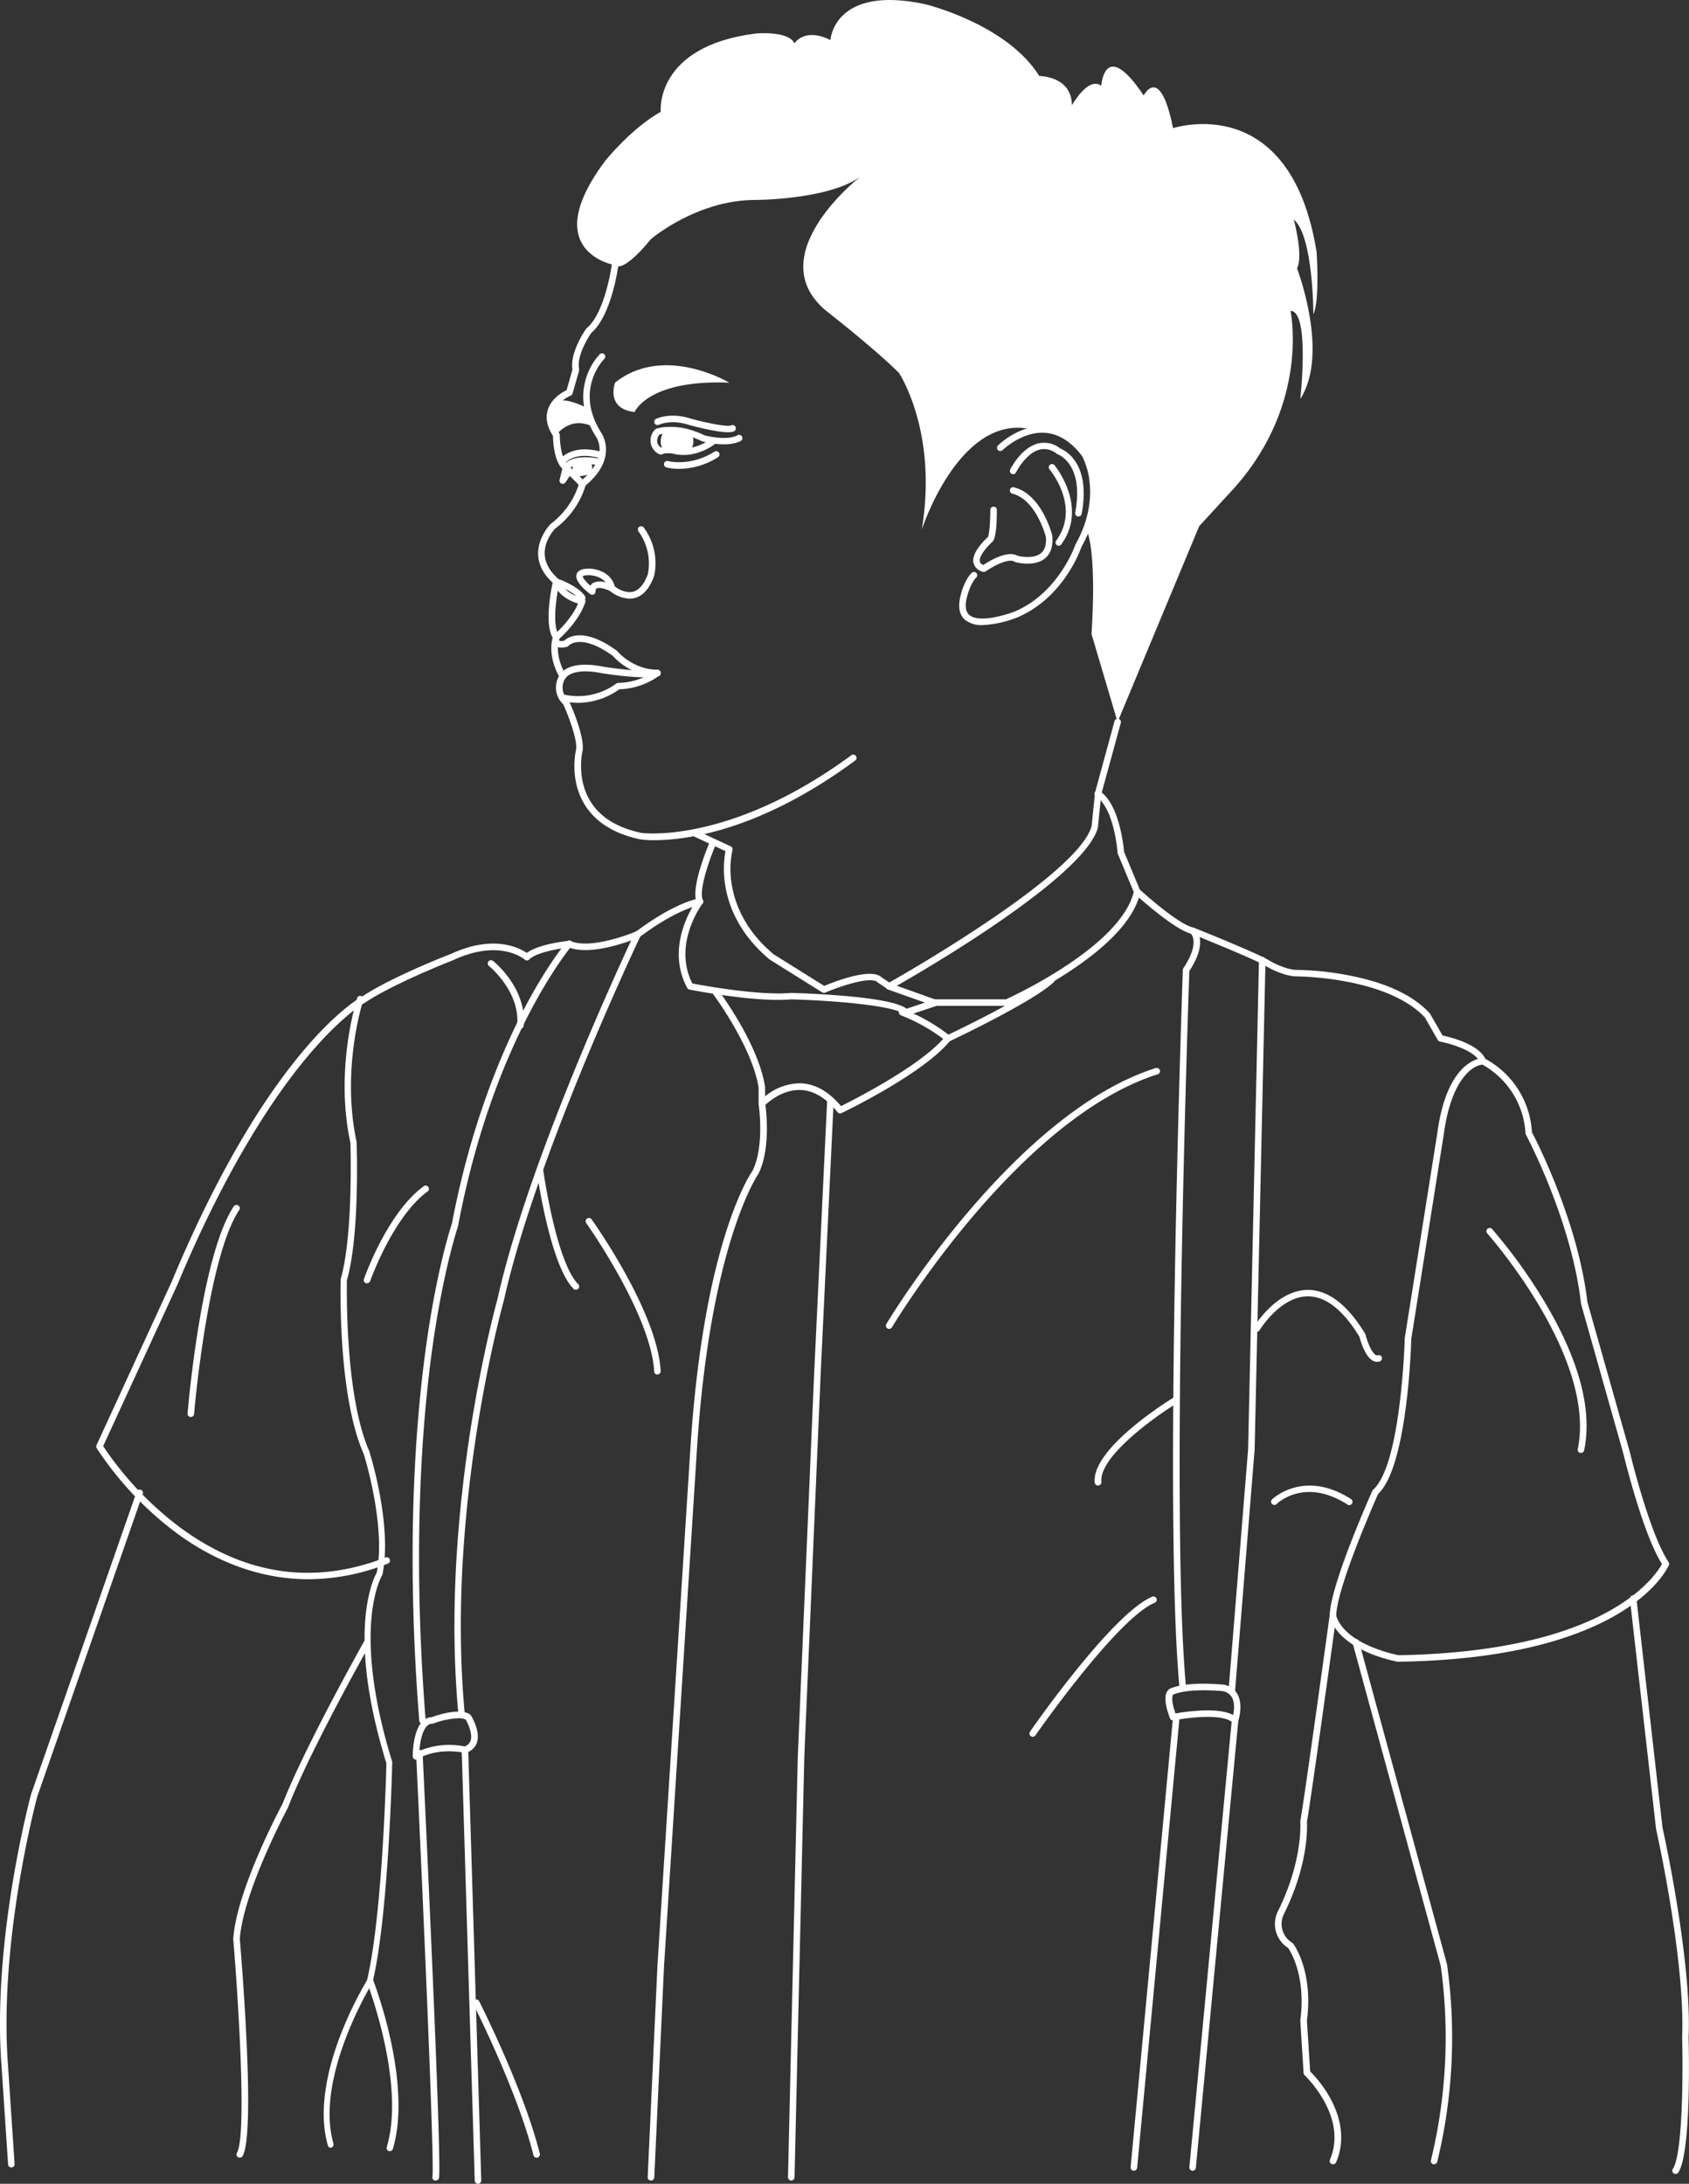 <svg xmlns="http://www.w3.org/2000/svg" viewBox="0 0 517.59 669.28"><rect x="0" y="0" width="517.59" height="669.28" fill="#333333" stroke="none"/><defs><style>.cls-1{fill:#fff}</style></defs><g id="Layer_2" data-name="Layer 2"><g id="Layer_1-2" data-name="Layer 1"><path class="cls-1" d="M332.48 161.28c4 7 2 33 2 33l8 27 25-60 11-12c23-26 17-54 17-54 6 0 3 27 3 27 9-14-1-40-1-40 2-4-1-15-1-15 6 5 6 29 6 29 2-4 1-19 1-19-8-50-44-38-44-38-4-20-9-10-9-10-12-18-13-3-13-3-4-3-9 6-9 6 0-9-10-9-10-9-10-16-35-22-35-22-28-6-29 11-29 11-8-4-11 1-11 1-2-4-12-3-12-3-31 4-29 24-29 24-9 5-17 15-17 15-21 28 3 32 3 32s2 3 11-8c0 0 14-12 32-12 0 0 22 0 32-7 0 0-32 25-9 42 0 0 14 11 21 18 0 0 12 18 7 48 0 0 11-34 32-31l13 2 6.16 8 1.67 8-.67 6.84z"/><path class="cls-1" d="M301.15 191.57a8.08 8.08 0 0 1-5.49-1.66c-1.8-1.62-2.18-4.28-1.15-7.9 0-.14 1.09-4.26 3.26-6.43a1 1 0 0 1 1.41 0 1 1 0 0 1 0 1.41c-1.77 1.78-2.72 5.5-2.73 5.54-.82 2.85-.63 4.83.55 5.89 2.87 2.6 11.16.11 14.11-1.07 13.38-5.73 18.37-20.24 18.42-20.38a.71.71 0 0 1 .08-.18c4.49-8 4.79-14.89 4.26-19.28a22.69 22.69 0 0 0-2.23-7.68c-3.37-4.47-7.19-6.88-11.37-7.18-7.1-.51-13 5.28-13.09 5.34a1 1 0 0 1-1.41-1.41c.26-.27 6.6-6.5 14.63-5.93 4.8.34 9.13 3 12.88 8l.06.1c.3.51 7.16 12.64-1.95 28.91-.49 1.41-5.69 15.59-19.52 21.51a33.11 33.11 0 0 1-10.72 2.4z"/><path class="cls-1" d="M301.48 175.28a.86.86 0 0 1-.32-.05 3.77 3.77 0 0 1-2.85-2.77c-.64-3.18 3.67-7.18 4.44-7.87.43-.76.73-4.87.73-8.31a1 1 0 0 1 1-1 1 1 0 0 1 1 1c0 3.84-.23 8.64-1.3 9.71-1.45 1.28-4.25 4.38-3.91 6.08 0 .17.14.67 1.07 1.09 1.74-1.17 7.4-4.66 10.53-2.81.79.19 4.94 1.05 7.17-.85 1.18-1 1.67-2.7 1.45-5-.25-.94-3.23-11.45-10.26-13.21a1 1 0 0 1 .49-1.94c8.48 2.12 11.6 14.22 11.73 14.73a.78.78 0 0 1 0 .14c.31 3.08-.41 5.39-2.14 6.85-3.27 2.77-8.88 1.28-9.12 1.22a1.11 1.11 0 0 1-.29-.14c-1.83-1.22-6.76 1.49-8.86 3a1 1 0 0 1-.56.13zM330.48 158.28a.62.62 0 0 1-.19 0 1 1 0 0 1-.8-1.16c2.81-15-5.25-17.84-5.33-17.87a.76.76 0 0 1-.28-.15 6 6 0 0 0-5.17-1.33c-4.31 1-7.31 6.92-7.34 7a1 1 0 0 1-1.34.45 1 1 0 0 1-.45-1.34c.14-.28 3.46-6.81 8.67-8a8 8 0 0 1 6.71 1.59c1.32.53 9.44 4.41 6.5 20.08a1 1 0 0 1-.98.73z"/><path class="cls-1" d="M324.48 167.28a1 1 0 0 1-.81-1.59c7.44-10.22-1.58-21.3-2-21.77a1 1 0 1 1 1.53-1.28c.11.13 10.41 12.73 2 24.23a1 1 0 0 1-.72.41zM200.53 257.5a30.13 30.13 0 0 1-4.2-.23c-7.94-1.65-13.63-5.15-17-10.42-4.92-7.76-2.93-16.43-2.85-16.8.74-3-2.47-11.09-3.86-14.19a7 7 0 0 1-1.33-8.62c-3.14-5.85-2.35-10.32-1.93-11.81-2.49-4.21-.58-14.16 0-16.83l-.61-.61c-8.61-8.61-.09-17.33 0-17.41a.69.69 0 0 1 .13-.11 24.32 24.32 0 0 0 8.45-11.9l-2.72-2.72-1.32 2a1 1 0 0 1-1.8-.8l.84-3.38c-2.57-2.47-2.84-8.5-2.87-10.07-1.82-2.84-2.35-5.52-1.58-8 1.09-3.52 4.49-5.44 5.74-6l1.81-6.33c-.87-5.33 4-12.23 4.21-12.53a1.07 1.07 0 0 1 .18-.19c5.63-4.69 7.63-19.21 7.65-19.36a1 1 0 0 1 2 .26c-.09.63-2.1 15.28-8.25 20.55-.58.84-4.61 6.91-3.76 11.13a1.07 1.07 0 0 1 0 .47l-2 7a1 1 0 0 1-.59.65s-4 1.66-5 5c-.59 1.94-.09 4.13 1.51 6.53a1 1 0 0 1 .17.55c0 2.89.69 7.93 2.55 9.17a1 1 0 0 1 .45.83 1 1 0 0 1 .7.3l4 4a1 1 0 0 1 .27.94 25.94 25.94 0 0 1-9.39 13.43c-.7.74-6.88 7.6.05 14.54l1 1a1 1 0 0 1 .27.93c-.8 3.49-2.4 13.2-.17 16.17a1 1 0 0 1 .12 1c-.07.19-1.74 4.69 1.94 11.14a1 1 0 0 1-.06 1.09 5.06 5.06 0 0 0 .9 6.7.86.86 0 0 1 .21.29c.52 1.16 5.11 11.44 4.06 15.65 0 .08-1.87 8.25 2.6 15.27 3 4.79 8.31 8 15.63 9.51.21 0 27 3.56 64.2-23.82a1 1 0 0 1 1.4.21 1 1 0 0 1-.21 1.4C232.4 255 209.58 257.5 200.53 257.5z"/><path class="cls-1" d="M252.48 304.28a1 1 0 0 1-.53-.15l-16-10-.11-.08c-9.54-7.95-12.66-16.75-13.6-22.74a30.77 30.77 0 0 1 .08-10.46l-10-4.66a1 1 0 1 1 .85-1.81l10.75 5a1 1 0 0 1 .54 1.17 27.54 27.54 0 0 0-.21 10.55c.9 5.61 3.85 13.86 12.83 21.37l15.51 9.69c3.24-1.36 14.29-5.65 17.53-2.66l2.42 1.61c5.88-3.34 58.17-33.37 62-48l1-9.93v-.16l6-22a1 1 0 0 1 1.93.53l-6 21.92-1 9.91a.59.59 0 0 1 0 .14c-4.06 16.24-61.06 48.28-63.49 49.64a1 1 0 0 1-1-.05l-3-2-.15-.12c-1.74-1.74-10.34.83-15.9 3.21a.91.91 0 0 1-.45.08z"/><path class="cls-1" d="M277.48 311.28a1 1 0 0 1-.9-.55c-.83-1.67-14.09-3.84-34.07-4.45-11 1-30.41-2.85-31.23-3a1 1 0 0 1-.68-.5c-6.47-12 1-24.12 2.75-26.62-1.46-4.78 3.6-16.84 4.21-18.25a1 1 0 0 1 1.31-.53 1 1 0 0 1 .53 1.32c-2.25 5.25-5.33 14.54-4 17.16a1 1 0 0 1-.1 1.05c-.1.12-9.3 12.37-3.13 24.5 3.06.59 20.43 3.79 30.25 2.9h.12c7.42.23 30.8 1.22 35.26 4.85l5.64-1.88-11.27-4a1 1 0 1 1 .67-1.88l14 5a1 1 0 0 1 .67 1 1 1 0 0 1-.69.94l-9 3a.84.84 0 0 1-.34-.06z"/><path class="cls-1" d="M308.48 308.28h-22a1 1 0 0 1 0-2h21.78c2.8-1.28 35.14-16.39 39.17-32.91l-4.88-11.7a1.14 1.14 0 0 1-.07-.32c0-.13-1-13.55-6.56-17.24a1 1 0 1 1 1.11-1.66c6 4 7.29 16.9 7.43 18.6l4.94 11.85a1 1 0 0 1 .05.6c-1.71 7.73-9.09 15.93-21.92 24.37a148 148 0 0 1-18.65 10.33 1.1 1.1 0 0 1-.4.08zM94.56 484c-17.13 0-31.12-7.18-40.93-14.5a103.32 103.32 0 0 1-24-25.66 1 1 0 0 1-.05-.94l23-50c29.77-71.51 57.27-86.9 58.42-87.5 8.91-5.94 26.37-12.76 27.11-13 13-6.09 21-1.93 23.33-.35 3.64-2.71 11.94-3.61 12.94-3.71a1 1 0 0 1 .49.07c6.21 2.67 18.81-2.42 20.11-2.95 12-9 19.06-10.08 19.35-10.12a1 1 0 1 1 .29 2c-.07 0-7 1.12-18.54 9.81a1.13 1.13 0 0 1-.21.12c-.58.25-14.17 6-21.54 3.1-2.87.32-10 1.5-12.15 3.69a1 1 0 0 1-1.36.05c-.31-.27-7.76-6.46-21.92.15-.24.09-18.06 7.05-26.87 12.92-.15.09-7.13 3.94-17.67 16.47-9.73 11.58-24.56 33.13-40 70.09l-22.75 49.47a102 102 0 0 0 23.26 24.68c19.93 14.85 41.21 18 63.24 9.46a1 1 0 1 1 .73 1.86A66.59 66.59 0 0 1 94.56 484z"/><path class="cls-1" d="M408.48 663.28a.92.92 0 0 1-.4-.08 1 1 0 0 1-.52-1.31c5.64-13.18-7.63-25.75-7.76-25.88a1 1 0 0 1-.32-.66l-1-16a.67.67 0 0 1 0-.2c1.79-13.43-3-21.09-3.73-22.14a8.71 8.71 0 0 1-3.18-11.17c7.77-15.53 6.91-27.36 6.9-27.48a.82.82 0 0 1 0-.27c1-4.92 8.91-62.36 9-62.94a1 1 0 0 1 1.94-.15c2.69 8.94 17.83 12 19.13 12.28 19.74-.29 47.25-3.06 66.45-14.61 9.74-5.85 13.42-11.68 14.31-13.33-5.91-9.4-11.57-32.81-11.82-33.82l-13-46v-.15c-2.94-25.52-16.74-51.39-16.88-51.64a1 1 0 0 1-.12-.41 25.71 25.71 0 0 0-13.42-21.16 1 1 0 0 1-.51-.54c-1.47-3.67-9.34-5.85-12.25-6.38a1 1 0 0 1-.69-.49l-3.95-6.9c-11.61-12.45-38.91-12.6-39.18-12.6-4.23 0-9.3-3-9.52-3.14-2.33-1.56-15.86-7.13-22.77-9.9-5.26-1.15-16.89-11.77-17.39-12.22a1 1 0 1 1 1.35-1.47c3.28 3 12.65 11 16.52 11.75l.18.05c.82.33 20.13 8.07 23.18 10.1 0 0 4.78 2.83 8.45 2.83a91.77 91.77 0 0 1 15.68 1.65c11.5 2.19 19.93 6.12 25 11.67a.8.8 0 0 1 .13.19l3.78 6.6c2.14.45 10.87 2.52 13.12 7.16A27.29 27.29 0 0 1 469.46 347c1.29 2.46 14.13 27.4 17 52.09l13 45.92c.07.29 6 25 11.87 33.72a1 1 0 0 1 .09.95c-.5 1.16-13.06 28.6-82.91 29.6h-.19c-.64-.12-14.13-2.59-19.29-10.52-1.72 12.39-7.57 54.57-8.53 59.59.1 1.48.55 13.07-7.11 28.39a6.78 6.78 0 0 0 2.66 8.72.92.92 0 0 1 .25.23c.25.34 6.19 8.47 4.2 23.64l1 15.51a37.48 37.48 0 0 1 6.15 8.22c3.75 6.82 4.37 13.61 1.8 19.63a1 1 0 0 1-.97.59zM101.48 658.28a1 1 0 0 1-1-.72c-5.9-20.66 10.52-48.19 12-50.66 4.74-20.11 5.86-63.47 5.93-66.48-12.37-40.07-4-56.59-2.94-58.5 2.76-14.23-3.62-35.11-4-36.28-8-18-7.1-51.95-7.06-53.39a1 1 0 0 1 0-.24c3.81-13.3 3-39.86 3-41.6-5-23 2-44.23 2-44.44a1 1 0 1 1 1.89.63c-.06.21-6.85 21-2 43.47a1.13 1.13 0 0 1 0 .18c0 1.14 1 28.16-3 42.18 0 2.29-.66 35.39 6.92 52.45a1 1 0 0 1 0 .1c.29.91 7 22.42 4 37.5a1 1 0 0 1-.14.33s-2.42 4-3.24 13c-.76 8.33-.27 22.74 6.35 44.15a1.12 1.12 0 0 1 0 .31c0 .46-1.06 46.35-6 67.21a1.34 1.34 0 0 1-.12.3c-.18.29-17.7 28.87-11.89 49.2a1 1 0 0 1-.69 1.23.84.84 0 0 1-.01.07z"/><path class="cls-1" d="M439.48 663.28h-.25a1 1 0 0 1-.72-1.21 159.53 159.53 0 0 0 3-59.58l-27-98.91a1 1 0 1 1 1.93-.53l27 99a161.42 161.42 0 0 1-3 60.5 1 1 0 0 1-.96.73zM513.48 666.28a1 1 0 0 1-.56-.17 1 1 0 0 1-.28-1.38c3.14-4.71 3.11-30.77 2.84-40.42 1-23.66-7.89-63.41-8-63.81v-.1l-8-70.34a1 1 0 0 1 .88-1.1 1 1 0 0 1 1.11.88l8 70.28c.38 1.68 9 40.75 8 64.2 0 1.38 1 35.32-3.17 41.52a1 1 0 0 1-.82.44zM3.48 664.28a1 1 0 0 1-1-.93l-2-30c-3-38.72 8.91-82.89 9-83.33l32.36-92.73a1 1 0 1 1 1.88.65l-32.3 92.67c-.1.37-11.9 44.22-8.95 82.6l2 30a1 1 0 0 1-.93 1.06zM73.48 661.28a1 1 0 0 1-.5-.13 1 1 0 0 1-.37-1.36c3.15-5.52.25-49.1-1.13-65.42v-.15c1-14.85 14.19-39.68 15.09-41.36 7-17.87 24.86-49.5 25-49.82a1 1 0 0 1 1.36-.38 1 1 0 0 1 .38 1.37c-.18.31-18 31.89-24.94 49.61v.12c-.14.25-13.87 25.89-14.88 40.51.54 6.43 4.89 59.47.86 66.51a1 1 0 0 1-.87.5zM408.48 496.28a1 1 0 0 1-1-1c0-9.11 12.55-37.21 13.08-38.41a1 1 0 0 1 .25-.33c8.58-7.63 9.66-45.9 9.67-46.28a.53.53 0 0 1 0-.13l10-63c3.08-22.59 13.54-22.85 14-22.85a1 1 0 0 1 0 2c-3.17.07-9.76 4.58-12 21.14l-10 62.95c-.06 2.37-1.2 39.11-10.17 47.51-1.11 2.51-12.82 29.09-12.82 37.4a1 1 0 0 1-1.01 1zM129.48 528.28a1 1 0 0 1-1-.92c-4.14-52.26-1.19-90.89 2-114.09 3.33-24.19 7.64-37.15 8-38.24 5.7-30 15-51.91 21.7-65 7.35-14.19 13.26-21.15 13.51-21.44a1 1 0 0 1 1.52 1.3c-.24.28-24 28.51-34.78 85.54a.83.83 0 0 1 0 .15c0 .12-4.52 13-8 38-3.17 23.09-6.1 61.54-2 113.57a1 1 0 0 1-.91 1.08z"/><path class="cls-1" d="M141.48 526.28a1 1 0 0 1-1-.9c-5.95-63.46 11.85-126.74 12-127.37 9.9-44.54 41.74-111.49 42.06-112.16a1 1 0 0 1 1.81.86c-.32.67-32.07 67.42-41.93 111.79-.19.69-17.89 63.62-12 126.69a1 1 0 0 1-.9 1.09z"/><path class="cls-1" d="M127.48 539.28a1 1 0 0 1-1-1c0-1.21.16-11.76 5.81-12 1.4-.52 8.57-3 11.74-.84a.92.92 0 0 1 .29.3c.13.2 3.05 4.94 1.79 8.45a4.94 4.94 0 0 1-3.32 3 .94.94 0 0 1-.55 0c-.08 0-7.72-1.84-14.27 1.9a1 1 0 0 1-.49.19zm13-12.68a25.08 25.08 0 0 0-7.69 1.62 1 1 0 0 1-.35.06c-2.72 0-3.68 5.12-3.93 8.33a23.7 23.7 0 0 1 13.86-1.37 2.9 2.9 0 0 0 1.82-1.71c.73-2-.72-5.22-1.48-6.52a4.94 4.94 0 0 0-2.19-.41z"/><path class="cls-1" d="M133.48 668.28h-.25a1 1 0 0 1-.72-1.21c.68-3.22-2.63-79.34-5-129.71a1 1 0 0 1 2-.1c.61 12.92 6 126.27 5 130.29a1 1 0 0 1-1.03.73zM146.48 669.28a1 1 0 0 1-1-1l-4-132a1 1 0 0 1 1-1 1 1 0 0 1 1 1l4 132a1 1 0 0 1-1 1zM362.48 518.28a1 1 0 0 1-1-.9c-5-51.47.94-218.45 1-220.13a.94.94 0 0 1 .16-.52c5.32-8 2.25-10.63 2.22-10.66a1 1 0 0 1-.16-1.4 1 1 0 0 1 1.38-.19c.19.15 4.61 3.62-1.61 13.12-.28 7.81-5.84 169.24-1 219.59a1 1 0 0 1-.9 1.09zM377.48 519.28h-.08a1 1 0 0 1-.92-1.08l6-74 3.33-149.94a1 1 0 0 1 1-1 1 1 0 0 1 1 1l-3.33 150-6 74.06a1 1 0 0 1-1 .96z"/><path class="cls-1" d="M378.48 528.28a1 1 0 0 1-.71-.29c-3-3-14.07-1.53-18.1-.73a1 1 0 0 1-1.13-.63c-1.55-4.14-1.81-6.87-.79-8.36a2.31 2.31 0 0 1 1.49-1c5.2-2 14.92-1 15.34-1a5.93 5.93 0 0 1 4.5 2.71c2.06 3.34.42 8.39.34 8.6a1 1 0 0 1-.71.66zm-8.48-4.09c3 0 5.91.35 7.91 1.43.3-1.5.54-3.92-.49-5.57a4 4 0 0 0-3-1.78c-.05 0-9.77-.94-14.48.94a.92.92 0 0 1-.36.07s-.05 0-.14.21c-.17.33-.61 1.67.78 5.65a59.88 59.88 0 0 1 9.78-.95z"/><path class="cls-1" d="M347.48 665.28h-.1a1 1 0 0 1-.9-1.09l13-138a1 1 0 0 1 1.09-.9 1 1 0 0 1 .9 1.09l-13 138a1 1 0 0 1-.99.9zM365.48 665.28h-.1a1 1 0 0 1-.9-1.09l13-137a1 1 0 0 1 1.09-.9 1 1 0 0 1 .9 1.09l-13 137a1 1 0 0 1-.99.9zM257.48 341.28a1 1 0 0 1-.79-.37c-3.51-4.4-7.34-6.7-11.38-6.85h-.41c-6.06 0-10.64 4.86-10.69 4.91a1 1 0 0 1-1.73-.68v-4.92c-2-12.6-13.69-28.32-13.8-28.48a1 1 0 0 1 .2-1.4 1 1 0 0 1 1.4.2c.49.66 12.17 16.35 14.18 29.45a.77.77 0 0 1 0 .15V336a17 17 0 0 1 10.89-4c4.45.16 8.61 2.51 12.38 7 4-2 23.72-12 31.3-20.61a54 54 0 0 0-12.93-7.21 1 1 0 0 1-.58-1.29 1 1 0 0 1 1.29-.58 54.93 54.93 0 0 1 14.29 8.16 1 1 0 0 1 .14 1.4c-8.05 10.06-32.32 21.78-33.35 22.27a1 1 0 0 1-.41.14z"/><path class="cls-1" d="M290.48 319.28a1 1 0 0 1-.43-1.9c.25-.12 25.42-12 31.48-17.82a1 1 0 0 1 1.42 0 1 1 0 0 1 0 1.41c-6.3 6.05-31 17.69-32 18.19a1.06 1.06 0 0 1-.47.12zM199.48 668.28a1 1 0 0 1-1-1l3-65 10-157c3.9-63.36 18-84.86 19.13-86.45 3.77-7.62 1.9-20.21 1.88-20.34a1 1 0 1 1 2-.3c.09.54 2 13.41-2.09 21.6a.57.57 0 0 1-.08.13c-.15.21-14.89 21.65-18.82 85.48l-10 157-3 65a1 1 0 0 1-1.02.88zm32-309zM242.48 668.28a1 1 0 0 1-1-1l3-129 5-117 4-84a1 1 0 0 1 1-1 1 1 0 0 1 1 1.05l-4 84-5 117-3 129a1 1 0 0 1-1 .95zM58.48 434.28h-.09a1 1 0 0 1-.91-1.08c.16-2 4.14-48.43 14.16-63.47a1 1 0 1 1 1.67 1.11c-9.74 14.61-13.8 62.05-13.84 62.53a1 1 0 0 1-.99.91zM176.48 395.28a1 1 0 0 1-.71-.29c-7.16-7.15-11.12-34.89-11.28-36.07a1 1 0 0 1 2-.28c0 .29 4 28.25 10.71 34.94a1 1 0 0 1-.7 1.7zM201.48 421.28a1 1 0 0 1-1-.94c-1-17.5-20.62-45.2-20.82-45.48a1 1 0 0 1 1.63-1.16c.82 1.15 20.18 28.44 21.18 46.53a1 1 0 0 1-.94 1zM112.48 393.28a1.26 1.26 0 0 1-.33 0 1 1 0 0 1-.62-1.28c.29-.83 7.23-20.39 18.36-28.48a1 1 0 0 1 1.17 1.62c-10.62 7.73-17.57 27.33-17.64 27.52a1 1 0 0 1-.94.62zM159.48 315.28h-.09a1 1 0 0 1-.91-1.09c.94-10.34-8.53-18.05-8.63-18.13a1 1 0 0 1-.15-1.4 1 1 0 0 1 1.4-.16c.43.34 10.41 8.47 9.37 19.87a1 1 0 0 1-.99.91zM272.48 407.28a.94.94 0 0 1-.51-.14 1 1 0 0 1-.35-1.37c.38-.64 38.7-64.49 82.55-78.44a1 1 0 1 1 .61 1.91c-43.13 13.72-81.07 76.92-81.44 77.55a1 1 0 0 1-.86.49zM316.48 532.28a1 1 0 0 1-.83-1.57c1-1.48 25.31-36.3 37.44-41.35a1 1 0 0 1 .77 1.85c-11.59 4.83-36.31 40.29-36.56 40.64a1 1 0 0 1-.82.43zM413.48 461.28a1 1 0 0 1-.54-.16c-13.12-8.43-21.41-.47-21.76-.13a1 1 0 0 1-1.41-1.41c.09-.1 9.74-9.47 24.25-.14a1 1 0 0 1-.54 1.84zM422 417.37a2.71 2.71 0 0 1-1.33-.36c-2.39-1.31-3.8-6.26-4.09-7.33-5-8.22-10.31-12.38-15.76-12.38-8.55 0-14.84 10.39-14.91 10.5a1 1 0 0 1-1.71-1c.28-.47 6.92-11.43 16.61-11.47 6.22 0 12.13 4.53 17.55 13.46a1.39 1.39 0 0 1 .12.28c.5 2 1.8 5.49 3.14 6.22a.65.65 0 0 0 .57.07 1 1 0 0 1 .63 1.9 2.63 2.63 0 0 1-.82.11zM336.48 455.28a1 1 0 0 1-1-.9c-1.05-10.5 22.95-25.32 24-25.95a1 1 0 0 1 1.05 1.71c-6.67 4.08-23.8 16.36-23 24a1 1 0 0 1-.89 1.1zM164.48 661.28a1 1 0 0 1-1-.76c-4.92-19.65-18.29-46-18.42-46.28a1 1 0 0 1 .43-1.35 1 1 0 0 1 1.35.44c.13.27 13.61 26.83 18.58 46.71a1 1 0 0 1-.73 1.21zM119.48 659.28a.92.92 0 0 1-.29 0 1 1 0 0 1-.67-1.24c5.83-19.45-5.86-50-6-50.36a1 1 0 0 1 1.87-.72c.49 1.28 12 31.55 6 51.65a1 1 0 0 1-.91.67zM484.48 445.28a.75.75 0 0 1-.21 0 1 1 0 0 1-.77-1.18c5.83-28.18-27.43-65.75-27.77-66.13a1 1 0 0 1 1.49-1.33 159.85 159.85 0 0 1 16.37 22.78C484 417 488 432.21 485.46 444.48a1 1 0 0 1-.98.8zM178.48 149.28a1 1 0 0 1-.78-.37 1 1 0 0 1 .15-1.41c9.09-7.27 5-13.38 4.81-13.64-4.89-7.6-4.33-14.05-3-18.14a19 19 0 0 1 4.12-7.14 1 1 0 0 1 1.41 0 1 1 0 0 1 0 1.41c-.39.4-9.29 9.64-.86 22.75 0 0 5.4 7.83-5.22 16.32a1 1 0 0 1-.63.22z"/><path class="cls-1" d="M170.48 133.28s4.33-6 11.16-2.5l-1.83-5.78s-6.33-3.33-9.33-2c0 0-4 2.28 0 10.28zM188.48 117.28s-3 8 6 9c0 0 4-10 29-9 0 0-20-12-35 0zM177.19 215.4a20.66 20.66 0 0 1-5.13-.65 1 1 0 0 1-.72-1.21 1 1 0 0 1 1.22-.73 19.8 19.8 0 0 0 16.28-3.3 1 1 0 0 1 .64-.23 19.7 19.7 0 0 0 8.94-2.27 19.63 19.63 0 0 1-10.63-6c-9.89-7.15-13.51-3.14-13.54-3.1a1.06 1.06 0 0 1-.53.33c-1.75.44-3 .26-3.75-.54a2.89 2.89 0 0 1-.44-2.74 1 1 0 0 1 .31-.46s5.13-4.32 7.3-9.52c-2-.59-5.95-2.24-7.59-6.34a1 1 0 0 1 .2-1.05 1 1 0 0 1 1-.27c.26.09 6.35 2.15 8.52 5.4a1 1 0 0 1 0 1.05 1 1 0 0 1 .08.82c-1.84 5.54-6.83 10.16-8 11.23a.76.76 0 0 0 .06.52c.1.11.55.23 1.52 0 1.14-1.06 5.89-4.33 16.1 3.1a1 1 0 0 1 .18.17c0 .06 4.82 5.64 12.24 5.64a1 1 0 0 1 .62 1.78 21.8 21.8 0 0 1-12.28 4.22 22 22 0 0 1-12.6 4.15zm-4.05-34.92a10.43 10.43 0 0 0 3.44 2.18 17 17 0 0 0-3.44-2.18z"/><path class="cls-1" d="M172.47 208.27a1 1 0 0 1-.89-1.43c.24-.48 2.64-4.63 13.09-2.54.09 0 11.85 1.95 16.61 1a1 1 0 1 1 .39 2c-5.12 1-16.86-.91-17.36-1-9-1.8-10.93 1.45-10.95 1.48a1 1 0 0 1-.89.49zM181.48 182.28a.92.92 0 0 1-.6-.2c-1.5-1.12-4.89-4-4.17-6.11.56-1.69 3-1.69 3.77-1.69 2.36 0 7.06 1.22 8 5.81a1 1 0 0 1-1.43 1.09c-1.24-.62-3.44-1.3-4.22-.82-.09 0-.33.21-.33.92a1 1 0 0 1-.56.9 1 1 0 0 1-.46.1zm-1-6c-1.58 0-1.88.33-1.89.34-.07.43 1 1.7 2.32 2.9a2.56 2.56 0 0 1 .84-.86 5.1 5.1 0 0 1 3.85-.16c-1.73-2.19-5.08-2.22-5.12-2.22z"/><path class="cls-1" d="M192.9 183.48a10.4 10.4 0 0 1-6.08-2.44 1 1 0 1 1 1.31-1.51s3 2.55 5.87 1.81c1.89-.49 3.41-2.31 4.54-5.4a16.72 16.72 0 0 0-2.88-13.08 1 1 0 0 1 1.63-1.16 18.33 18.33 0 0 1 3.15 14.86q-2.08 5.73-5.95 6.72a6.36 6.36 0 0 1-1.59.2zM172.48 142.28a1 1 0 0 1-.61-.21 1 1 0 0 1-.19-1.39c.14-.18 3.49-4.5 12-2.37a1 1 0 0 1 .73 1.21 1 1 0 0 1-1.22.73c-7.17-1.79-9.85 1.5-10 1.64a1 1 0 0 1-.71.39z"/><path class="cls-1" d="M173.47 144.26a.92.92 0 0 1-.46-.11 1 1 0 0 1-.43-1.31c.21-.42 2.27-4 11.42-2.21a1 1 0 0 1-.38 2c-7.62-1.47-9.25 1.13-9.26 1.16a1 1 0 0 1-.89.47zM223.09 132.46c-3.43 0-9.71-1.62-11.88-2.21-5.54-1.85-9.26-.09-9.29-.07a1 1 0 0 1-.89-1.79c.18-.09 4.44-2.16 10.76-.06 5.08 1.39 11.24 2.55 12.24 2.06a1 1 0 1 1 .89 1.79 4.41 4.41 0 0 1-1.83.28z"/><path class="cls-1" d="M209.43 139.44a13.35 13.35 0 0 1-2.11-.17h-.16a7.77 7.77 0 0 0-3.64-.26 2.17 2.17 0 0 0-.58.2 1 1 0 0 1-.91 0 4.67 4.67 0 0 1-1.35-7.5 1 1 0 0 1 .48-.34 11.61 11.61 0 0 1 2.59-.47 20.9 20.9 0 0 1 8.36 1 25 25 0 0 1 3.72 1.5c.79.21 6.82 1.74 10.2 0a1 1 0 1 1 .89 1.79c-2.27 1.13-5.33 1.11-7.75.83l-.07.05a17.27 17.27 0 0 1-7.46 3.2 13.82 13.82 0 0 1-2.21.17zm-1.72-2.13a11.89 11.89 0 0 0 3.62 0 15.3 15.3 0 0 0 4.95-1.78c-.62-.14-1-.25-1.08-.27a.85.85 0 0 1-.17-.06 23.87 23.87 0 0 0-3.52-1.43 19 19 0 0 0-7.58-.89 12.4 12.4 0 0 0-1.85.29 3.1 3.1 0 0 0-.66 2.43 2.83 2.83 0 0 0 1.15 1.58c.16 0 .32-.1.5-.14a9.62 9.62 0 0 1 4.64.27zM208.12 143.69a15 15 0 0 1-3.92-.45 1 1 0 0 1-.69-1.23 1 1 0 0 1 1.24-.69c.06 0 6.7 1.8 14.2-2.89a1 1 0 0 1 1.06 1.7 22.37 22.37 0 0 1-11.89 3.56z"/><path class="cls-1" d="M212.48 135.28a5 5 0 0 1-1 3 12.52 12.52 0 0 1-4 0 8.8 8.8 0 0 0-4.2-.28 5 5 0 0 1-.8-2.72 4.94 4.94 0 0 1 1.36-3.42 20.06 20.06 0 0 1 8 .93 4.88 4.88 0 0 1 .64 2.49zM181.48 143.28a3 3 0 0 1-.4 1.5 35.79 35.79 0 0 1-4.5.82 3 3 0 1 1 4.9-2.32z"/><path class="cls-1" d="M175 146.28l-.09-1s.66-.06 1.58-.17a36 36 0 0 0 4.44-.81 8.06 8.06 0 0 0 1.31-.47l.43.9a8.57 8.57 0 0 1-1.48.53 35.54 35.54 0 0 1-4.57.84c-.93.12-1.62.18-1.62.18z"/></g></g></svg>
